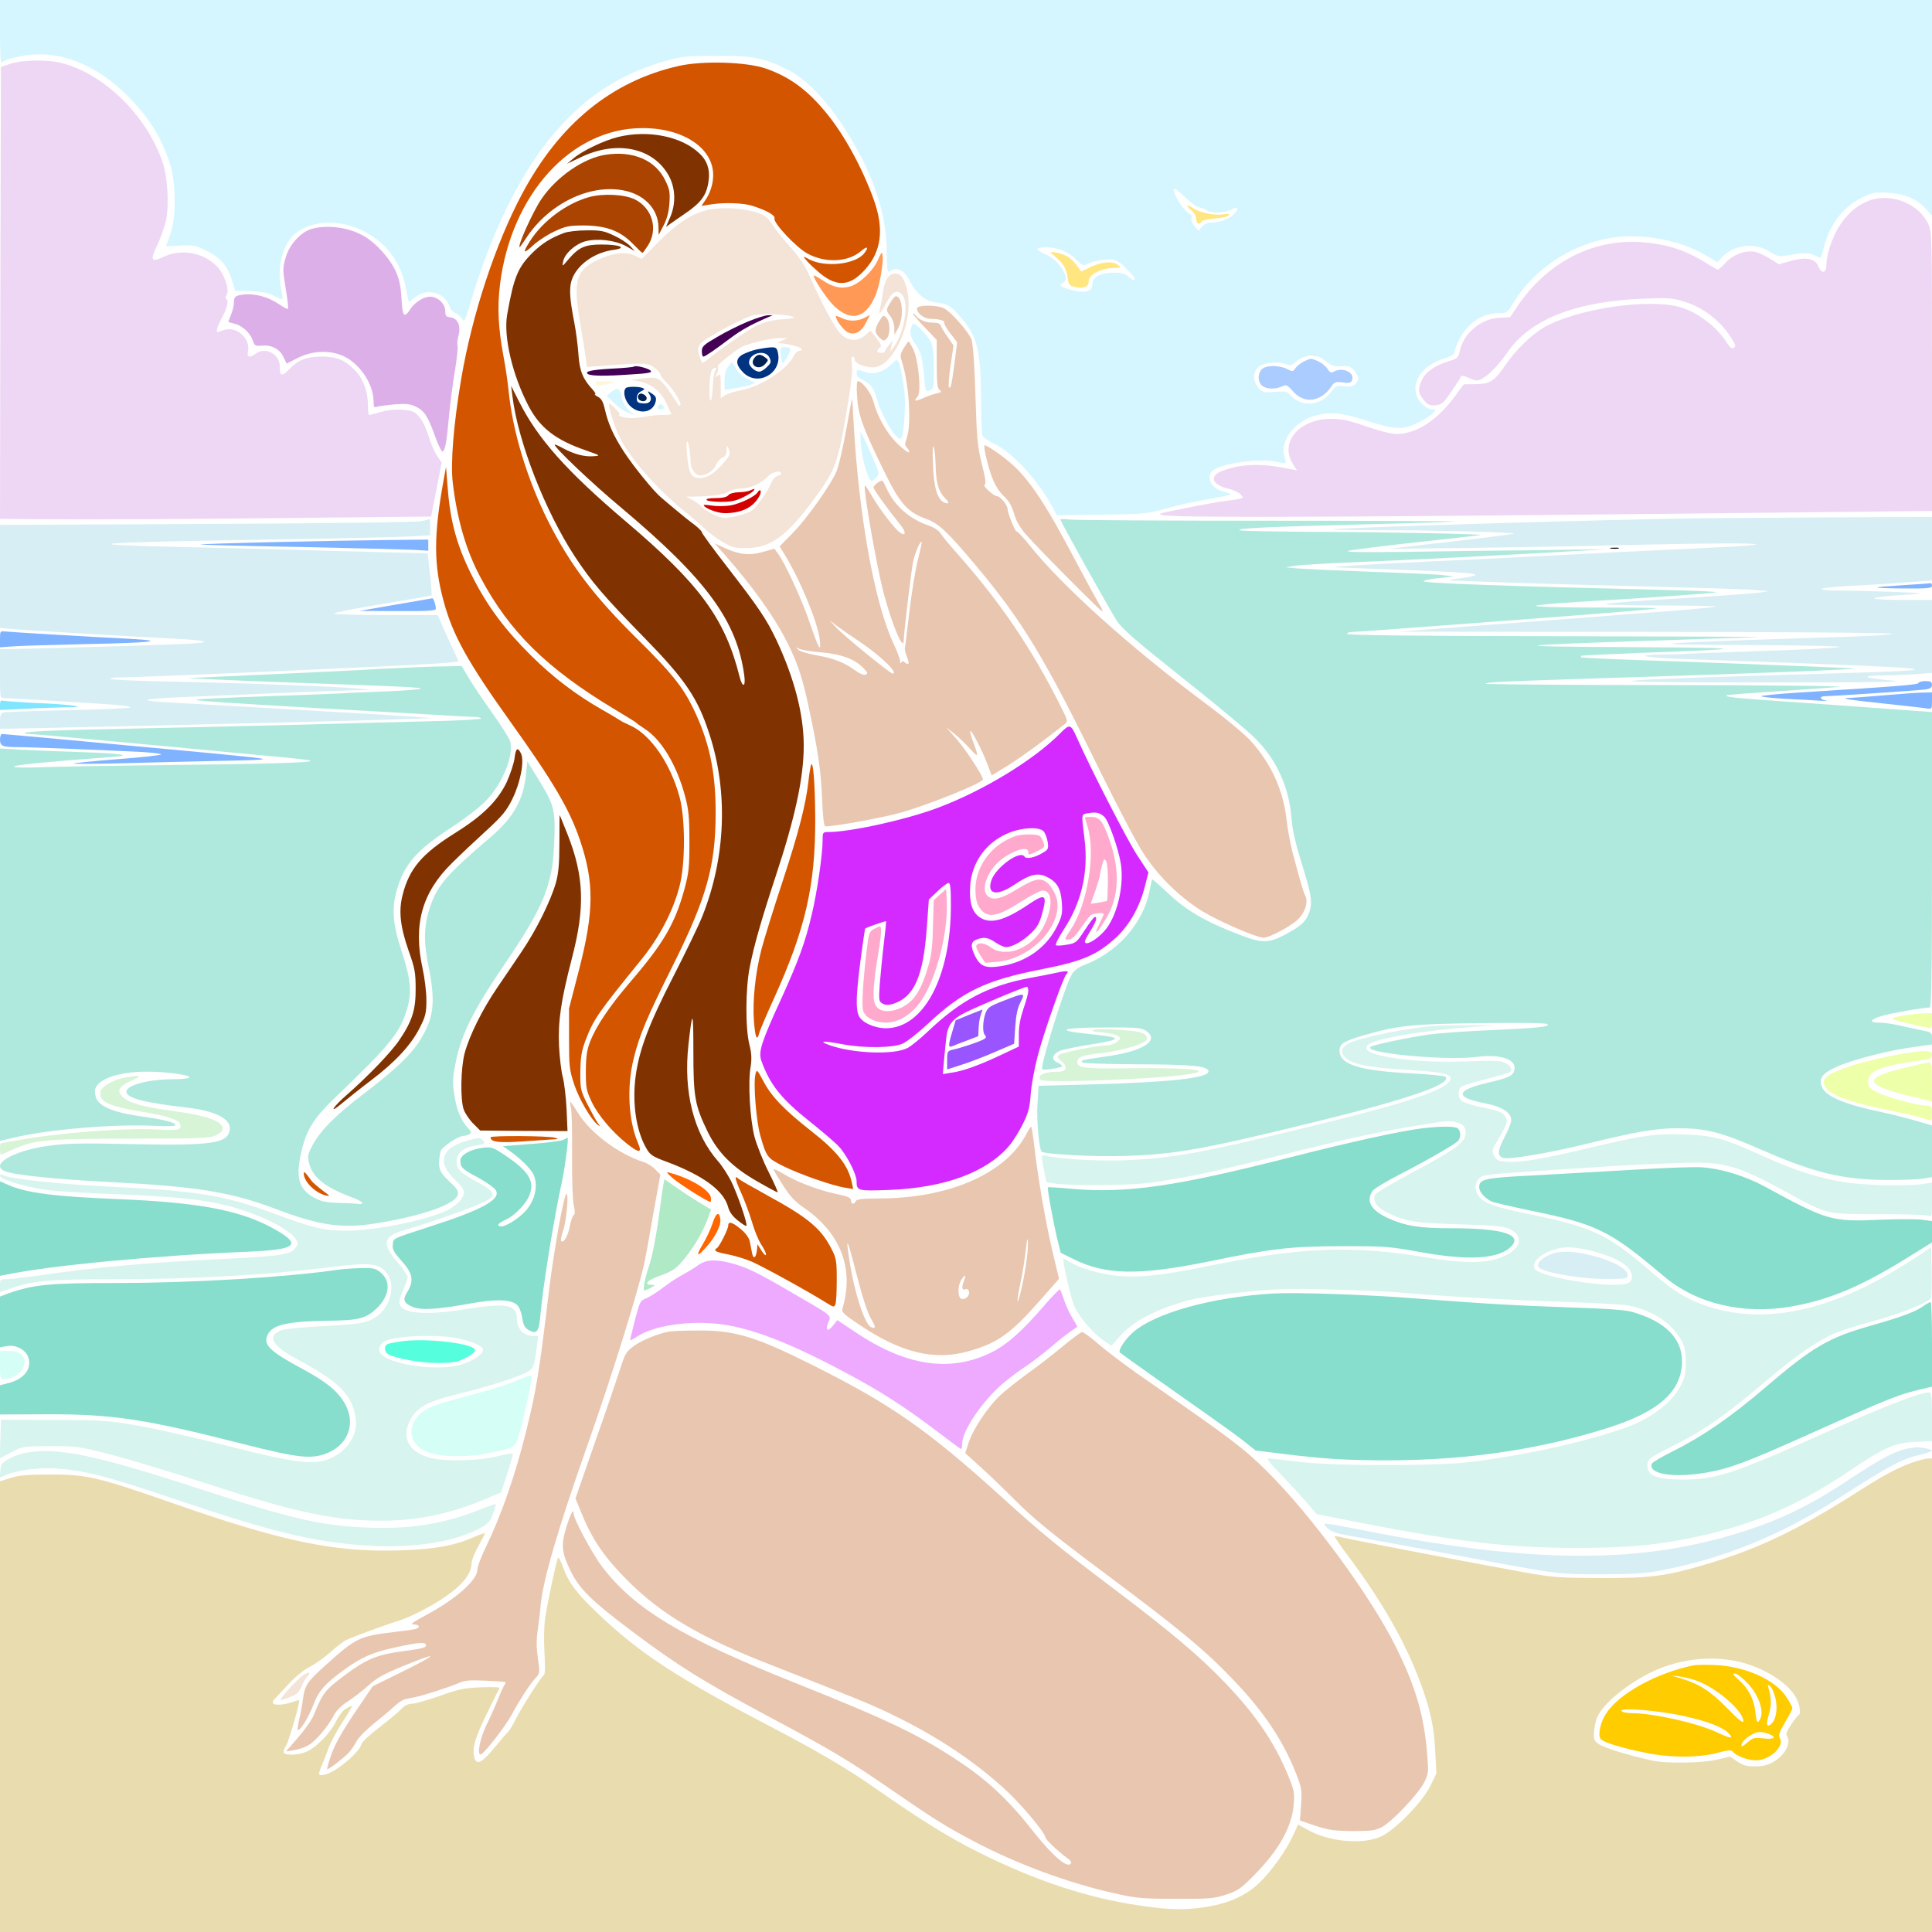 <?xml version="1.0" encoding="UTF-8" standalone="no"?>
<svg
   xmlns:dc="http://purl.org/dc/elements/1.1/"
   xmlns:cc="http://creativecommons.org/ns#"
   xmlns:rdf="http://www.w3.org/1999/02/22-rdf-syntax-ns#"
   xmlns:svg="http://www.w3.org/2000/svg"
   xmlns="http://www.w3.org/2000/svg"
   xmlns:sodipodi="http://sodipodi.sourceforge.net/DTD/sodipodi-0.dtd"
   xmlns:inkscape="http://www.inkscape.org/namespaces/inkscape"
   version="1.0"
   width="1024pt"
   height="1024pt"
   viewBox="0 0 1024 1024"
   preserveAspectRatio="xMidYMid meet"
   id="svg2"
   inkscape:version="0.91 r13725"
   sodipodi:docname="UNADJUSTEDNONRAW_thumb_94c.svg">
  <defs
     id="defs208" />
  <sodipodi:namedview
     pagecolor="#ffffff"
     bordercolor="#666666"
     borderopacity="1"
     objecttolerance="10"
     gridtolerance="10"
     guidetolerance="10"
     inkscape:pageopacity="0"
     inkscape:pageshadow="2"
     inkscape:window-width="1440"
     inkscape:window-height="816"
     id="namedview206"
     showgrid="false"
     inkscape:zoom="0.4609375"
     inkscape:cx="640"
     inkscape:cy="640"
     inkscape:window-x="0"
     inkscape:window-y="1"
     inkscape:window-maximized="1"
     inkscape:current-layer="svg2" />
  <g
     transform="translate(0,1024) scale(0.1,-0.1)"
     fill="#000000"
     stroke="none"
     id="g6">
    <path
       d="M0 10075 c0 -91 3 -165 6 -165 3 0 15 5 26 11 11 6 54 17 95 24 181 31 377 -43 543 -207 118 -117 187 -227 231 -368 33 -104 33 -286 1 -374 -12 -33 -22 -60 -22 -61 0 -1 34 0 75 3 69 4 80 2 139 -27 74 -36 112 -80 136 -158 l17 -54 79 -2 c59 -2 90 -8 123 -24 25 -12 46 -21 48 -19 2 1 -2 29 -8 62 -23 122 15 248 90 297 93 61 226 63 346 3 123 -61 202 -168 227 -308 6 -35 13 -65 14 -67 2 -2 17 8 34 23 43 36 106 36 149 1 16 -14 31 -36 33 -48 2 -12 15 -28 30 -35 16 -7 33 -23 39 -34 10 -19 16 -6 46 98 19 65 55 173 80 239 225 590 524 915 952 1032 86 24 115 27 266 27 193 1 250 -10 373 -70 96 -47 196 -146 291 -288 161 -242 240 -467 241 -683 0 -57 3 -103 8 -103 4 0 13 4 21 9 27 17 69 -8 91 -54 34 -70 83 -111 141 -118 66 -8 81 -18 143 -92 78 -95 95 -175 96 -435 0 -85 3 -164 6 -175 4 -12 30 -32 67 -49 98 -47 237 -201 311 -344 l17 -33 237 3 c230 3 240 4 347 34 61 17 161 39 223 49 61 10 112 21 112 25 0 4 -14 10 -32 14 -64 13 -99 74 -63 110 40 39 252 69 342 48 23 -5 44 -8 46 -5 3 2 0 19 -6 38 -23 76 54 180 157 210 80 24 145 19 267 -21 161 -52 204 -54 282 -16 35 17 72 41 82 52 18 19 18 20 -2 20 -28 0 -68 33 -83 69 -31 76 30 164 136 198 31 9 58 22 59 28 35 131 126 214 236 215 46 0 47 1 84 61 108 176 311 308 520 339 161 25 365 -14 499 -95 l59 -35 23 26 c64 68 177 81 257 28 31 -20 47 -25 76 -20 108 18 128 18 160 2 24 -13 32 -14 35 -4 2 7 9 33 16 58 31 115 101 204 195 251 60 29 71 31 142 27 90 -5 150 -31 201 -86 l32 -36 0 572 0 572 -5120 0 -5120 0 0 -165z m6286 -885 c29 -27 61 -50 71 -50 10 0 29 -7 41 -16 25 -17 97 -13 135 8 29 15 33 0 7 -27 -25 -26 -76 -45 -123 -45 -17 0 -36 -9 -46 -21 l-18 -22 -21 23 c-13 14 -20 31 -17 41 4 11 -1 22 -13 28 -36 19 -100 131 -75 131 3 0 30 -22 59 -50z m-648 -280 c24 -11 57 -34 72 -51 24 -25 33 -28 48 -20 33 18 109 31 141 25 16 -4 38 -15 48 -25 10 -11 30 -31 45 -46 15 -14 25 -30 22 -35 -4 -5 -17 1 -31 14 -20 19 -35 23 -82 23 -69 -1 -111 -23 -111 -60 0 -37 -32 -50 -94 -36 -28 6 -58 16 -66 21 -13 9 -13 12 3 21 25 15 21 40 -14 88 -20 29 -47 50 -82 65 -32 15 -46 25 -36 29 30 12 96 6 137 -13z m1347 -560 c7 0 28 -12 45 -27 27 -22 41 -26 80 -24 41 2 50 -1 69 -25 25 -32 26 -47 4 -69 -12 -13 -28 -16 -59 -12 -38 4 -45 1 -64 -25 -59 -81 -160 -90 -223 -20 -15 17 -27 19 -80 15 -57 -5 -64 -3 -86 21 -30 32 -32 80 -4 108 25 25 99 35 144 19 28 -10 35 -9 54 9 25 23 73 41 93 34 8 -2 20 -4 27 -4z"
       id="path8"
       style="fill:#d5f6ff" />
    <path
       d="M6313 9127 c15 -13 27 -32 27 -44 0 -27 16 -38 27 -19 5 8 31 15 71 18 34 2 68 10 74 16 9 9 -1 10 -39 5 -48 -5 -130 15 -157 39 -6 4 -15 8 -20 8 -6 -1 1 -11 17 -23z"
       id="path10"
       style="fill:#ffe680" />
    <path
       d="M5570 8903 c0 -2 14 -16 30 -30 38 -32 52 -58 59 -108 6 -36 9 -40 45 -47 42 -9 66 2 66 32 0 35 69 70 139 70 34 1 35 2 17 15 -29 22 -84 18 -143 -9 l-52 -25 -26 35 c-14 18 -36 39 -48 45 -24 14 -87 29 -87 22z"
       id="path12"
       style="fill:#ffe680" />
    <path
       d="M6914 8326 c-17 -8 -38 -24 -47 -36 -14 -21 -16 -21 -45 -6 -43 22 -114 21 -135 -2 -22 -24 -21 -65 1 -85 22 -20 70 -22 107 -5 23 10 28 8 58 -26 59 -68 147 -57 203 25 17 25 23 27 61 22 35 -5 44 -2 49 12 16 40 -48 71 -95 46 -16 -9 -22 -6 -36 15 -9 14 -32 32 -50 40 -40 16 -32 16 -71 0z"
       id="path14"
       style="fill:#aaccff" />
    <path
       d="M55 9902 l-50 -17 -3 -1197 -2 -1198 212 -2 c303 -2 750 0 1458 8 l615 6 28 143 28 143 -25 36 c-13 20 -34 68 -45 106 -12 40 -34 84 -50 102 -24 27 -36 32 -88 36 -38 3 -81 -2 -116 -12 -30 -9 -58 -16 -61 -16 -3 0 -6 24 -6 53 0 73 -25 139 -69 185 -52 54 -97 72 -175 72 -80 0 -127 -18 -172 -66 -39 -41 -52 -38 -51 11 2 67 -76 110 -129 70 -30 -23 -47 -19 -40 10 17 68 -60 139 -127 116 -16 -6 -32 -11 -33 -11 -11 0 -1 32 20 71 29 53 40 96 26 104 -6 4 -6 12 2 24 16 25 -15 113 -54 151 -73 73 -190 93 -283 48 -64 -31 -71 -17 -30 66 18 38 39 98 46 134 16 85 6 230 -20 305 -86 246 -306 462 -531 522 -73 20 -212 18 -275 -3z"
       id="path16"
       style="fill:#eed7f4" />
    <path
       d="M3600 9891 c-357 -80 -635 -306 -834 -681 -141 -265 -263 -636 -321 -975 -41 -242 -58 -451 -45 -556 23 -193 71 -358 146 -498 153 -289 352 -484 709 -699 60 -36 112 -68 115 -71 3 -4 24 -19 47 -34 89 -57 170 -192 214 -357 19 -71 23 -111 23 -240 0 -139 -3 -166 -27 -255 -50 -182 -111 -286 -291 -495 -105 -123 -176 -228 -207 -308 -18 -45 -23 -77 -24 -157 0 -92 3 -106 31 -165 33 -70 109 -160 187 -222 66 -52 82 -51 58 5 -51 120 -60 300 -21 452 30 121 69 213 206 487 179 359 227 529 227 808 1 221 -35 385 -121 560 -55 112 -117 188 -291 360 -234 231 -359 396 -476 628 -113 227 -189 478 -210 697 -4 39 -15 117 -26 174 -28 150 -34 261 -19 382 58 477 377 830 754 830 216 1 376 -105 376 -249 0 -46 -16 -97 -43 -135 l-19 -28 53 8 c72 11 171 7 217 -8 76 -24 123 -51 117 -67 -8 -22 114 -153 175 -186 94 -51 212 -46 281 11 36 31 47 26 19 -10 -46 -58 -205 -76 -290 -32 -34 18 -35 18 -20 0 8 -11 32 -35 54 -54 102 -94 175 -95 260 -1 89 98 103 218 46 375 -60 165 -154 338 -247 452 -102 126 -198 196 -325 240 -103 35 -331 42 -458 14z"
       id="path18"
       style="fill:#d45500" />
    <path
       d="M3276 9514 c-74 -18 -189 -73 -236 -113 l-35 -29 70 33 c193 94 388 53 470 -97 36 -66 38 -150 6 -222 l-21 -48 23 16 c12 9 45 31 72 50 92 62 121 101 131 180 8 56 -8 105 -49 143 -94 90 -271 126 -431 87z"
       id="path20"
       style="fill:#803300" />
    <path
       d="M3211 9420 c-116 -17 -259 -115 -340 -233 -46 -67 -132 -257 -116 -257 1 0 18 24 37 53 118 176 328 280 506 249 114 -19 191 -98 192 -197 l1 -40 26 50 c18 34 28 72 31 117 4 59 1 75 -22 122 -52 107 -170 158 -315 136z"
       id="path22"
       style="fill:#aa4400" />
    <path
       d="M3121 9195 c-120 -34 -244 -126 -312 -233 -41 -65 -36 -71 17 -22 25 23 75 56 112 73 60 28 77 32 157 32 118 -1 191 -28 258 -96 26 -27 49 -49 52 -49 3 0 16 18 30 40 54 85 23 195 -68 242 -54 28 -170 34 -246 13z"
       id="path24"
       style="fill:#aa4400" />
    <path
       d="M9920 9181 c-75 -23 -140 -81 -185 -163 -31 -57 -55 -137 -55 -185 0 -40 -26 -45 -40 -9 -18 48 -68 57 -159 30 l-52 -15 -47 29 c-26 17 -61 33 -79 37 -50 10 -114 -12 -155 -56 -21 -21 -40 -39 -42 -39 -3 0 -29 15 -58 33 -116 73 -214 104 -353 114 -257 16 -496 -109 -653 -341 l-38 -57 -56 -3 c-101 -5 -194 -85 -212 -181 -6 -31 -12 -36 -59 -50 -70 -21 -121 -56 -140 -98 -23 -48 -21 -70 9 -107 22 -26 33 -31 63 -28 32 3 41 10 83 72 26 38 49 73 51 80 2 7 17 5 44 -8 37 -16 43 -16 69 -3 35 19 90 76 132 137 120 177 362 273 723 287 130 5 154 4 216 -16 89 -26 177 -90 232 -167 23 -32 40 -62 38 -68 -7 -20 -23 -15 -40 11 -52 86 -154 166 -249 194 -165 51 -556 -8 -728 -108 -63 -37 -149 -121 -199 -195 -60 -88 -82 -103 -160 -104 l-63 -1 -47 -64 c-95 -128 -204 -199 -309 -199 -29 0 -91 16 -161 40 -92 32 -129 40 -186 40 -169 0 -274 -123 -203 -238 l22 -35 -35 7 c-152 31 -250 29 -354 -7 -78 -27 -66 -75 25 -97 27 -6 56 -20 65 -30 16 -18 16 -19 -6 -24 -13 -3 -46 -8 -74 -11 -27 -3 -122 -20 -210 -38 -149 -29 -157 -32 -115 -38 95 -15 1115 -10 3508 17 l562 6 0 739 c0 733 0 740 -21 784 -48 102 -186 160 -299 126z"
       id="path26"
       style="fill:#eed7f4" />
    <path
       d="M3740 9125 c-84 -24 -154 -71 -251 -168 l-87 -89 -37 17 c-48 24 -121 14 -202 -25 -114 -56 -127 -112 -85 -350 12 -69 24 -145 27 -170 l6 -45 97 7 c200 16 224 15 260 -10 17 -13 32 -29 32 -36 0 -7 14 -25 31 -42 36 -34 84 -112 75 -121 -3 -4 -7 -4 -9 -2 -98 152 -100 153 -184 144 l-68 -8 43 -8 c62 -12 116 -55 143 -114 12 -27 24 -54 27 -58 2 -4 -13 -7 -35 -6 -21 1 -69 -3 -108 -10 -47 -8 -83 -9 -110 -2 -22 5 -34 9 -26 10 10 1 5 11 -14 31 -16 17 -32 30 -36 30 -10 0 29 -127 56 -180 55 -109 198 -272 335 -383 41 -33 92 -77 112 -96 20 -20 62 -52 94 -71 52 -31 66 -35 129 -35 128 0 217 64 361 262 118 161 127 187 184 541 13 82 19 149 15 173 -4 25 -3 39 4 39 6 0 11 -7 11 -16 0 -22 67 -47 109 -40 102 16 200 239 172 392 -13 71 -34 104 -65 104 -35 0 -56 -32 -66 -96 -4 -33 -11 -71 -15 -86 -11 -43 2 -33 30 22 32 63 57 78 85 50 40 -40 15 -201 -45 -282 l-17 -23 6 30 7 30 -21 -25 c-11 -14 -20 -28 -20 -32 0 -12 -40 -10 -40 1 0 6 5 13 10 16 15 10 12 19 -18 57 l-28 36 -27 -24 c-44 -38 -97 -33 -136 12 -31 34 -100 164 -157 294 -28 66 -55 105 -130 189 -22 25 -55 67 -72 93 -27 40 -40 49 -89 64 -80 24 -195 27 -263 9z m463 -564 c15 -6 -1 -10 -53 -13 -48 -3 -95 -14 -130 -29 -44 -19 -199 -126 -282 -194 -15 -12 -18 -10 -27 17 -20 56 -14 71 37 104 52 34 177 99 232 120 36 14 180 11 223 -5z m-58 -126 c-27 -13 -28 -14 -7 -15 37 0 112 -22 112 -31 0 -5 -7 -9 -15 -9 -8 0 -21 -13 -29 -29 -38 -72 -175 -161 -281 -180 -32 -6 -69 -18 -82 -26 l-23 -15 0 66 c0 61 -1 65 -17 53 -15 -13 -15 -12 -4 9 6 12 10 26 7 30 -3 4 -2 12 2 18 11 15 94 80 122 95 37 19 159 48 205 47 l40 0 -30 -13z m-353 -158 c-6 -7 -12 -43 -14 -80 -3 -87 -18 -111 -18 -31 0 83 9 124 27 124 12 0 13 -3 5 -13z m-138 -414 c3 -21 6 -52 6 -68 0 -38 25 -75 50 -75 35 0 69 22 85 56 8 18 24 36 35 39 14 5 20 16 21 38 0 27 2 29 9 12 14 -33 12 -38 -38 -93 -48 -52 -86 -71 -130 -64 -30 5 -41 28 -50 116 -8 78 0 106 12 39z m486 -132 c0 -5 -9 -11 -20 -14 -11 -3 -24 -17 -30 -32 -17 -44 -81 -135 -107 -152 -13 -9 -50 -22 -82 -29 -51 -12 -65 -12 -102 1 -24 9 -57 29 -74 44 -16 16 -43 35 -60 44 l-29 15 44 0 c91 1 160 11 182 26 12 9 41 16 63 16 49 0 111 28 144 64 23 25 71 36 71 17z"
       id="path28"
       style="fill:#f4e3d7" />
    <path
       d="M3965 8536 c-44 -18 -117 -54 -162 -81 -73 -42 -83 -51 -83 -76 0 -16 3 -29 8 -29 9 0 62 36 145 99 57 42 108 71 197 109 l25 11 -25 0 c-14 0 -61 -15 -105 -33z"
       id="path30"
       style="fill:#440055" />
    <path
       d="M4011 8388 c-24 -5 -57 -18 -75 -27 -39 -23 -38 -54 4 -96 76 -75 204 -5 184 101 -6 30 -10 34 -38 33 -17 -1 -51 -6 -75 -11z m67 -43 c11 -23 9 -29 -13 -50 -13 -14 -32 -25 -41 -25 -22 0 -54 29 -54 48 0 51 87 72 108 27z"
       id="path32"
       style="fill:#003380" />
    <path
       d="M4000 8345 c-33 -39 20 -73 55 -35 19 22 19 22 0 36 -24 18 -39 18 -55 -1z"
       id="path34"
       style="fill:#002255" />
    <path
       d="M4138 8363 c6 -59 8 -60 30 -23 29 47 28 60 -6 60 -26 0 -28 -2 -24 -37z"
       id="path36"
       style="fill:#d5f6ff" />
    <path
       d="M3858 8295 c-12 -15 -18 -42 -18 -73 l0 -49 55 9 c29 4 66 13 81 18 l27 11 -44 22 c-28 14 -49 34 -59 54 -8 18 -17 33 -20 32 -3 0 -13 -10 -22 -24z"
       id="path38"
       style="fill:#d5f6ff" />
    <path
       d="M3975 7640 c-11 -5 -39 -9 -61 -9 -24 -1 -47 -7 -54 -16 -8 -10 -31 -15 -67 -15 -34 0 -52 -4 -48 -10 3 -5 38 -10 76 -10 54 0 80 5 119 25 27 13 51 29 55 35 7 12 7 12 -20 0z"
       id="path40"
       style="fill:#d40000" />
    <path
       d="M4015 7630 c-13 -22 -96 -61 -144 -69 -28 -4 -71 -5 -96 -1 -25 4 -45 5 -45 3 0 -15 72 -43 110 -43 92 0 154 31 186 93 13 25 3 40 -11 17z"
       id="path42"
       style="fill:#d40000" />
    <path
       d="M1656 9028 c-60 -16 -121 -81 -142 -153 -16 -57 -16 -65 0 -163 10 -57 15 -106 12 -109 -2 -3 -24 9 -48 25 -66 45 -151 63 -215 46 -17 -5 -23 -14 -23 -35 0 -17 -7 -46 -15 -66 -8 -19 -15 -37 -15 -38 0 -2 14 -6 30 -10 42 -9 86 -49 99 -88 10 -30 14 -32 50 -29 50 5 94 -18 114 -61 l16 -34 62 31 c79 39 171 41 243 7 86 -42 156 -149 156 -239 0 -31 2 -34 23 -27 12 3 54 9 93 12 55 4 79 2 107 -12 45 -21 64 -49 102 -155 17 -47 35 -84 40 -83 14 3 22 47 35 188 6 66 20 174 31 239 11 65 17 126 14 134 -3 8 0 32 5 53 14 52 -4 93 -43 97 -23 3 -27 8 -27 33 0 34 -28 66 -66 75 -35 9 -90 -21 -118 -63 -34 -52 -43 -42 -48 56 -4 66 -12 103 -31 144 -30 67 -104 148 -165 184 -79 47 -191 63 -276 41z"
       id="path44"
       style="fill:#ddafe9" />
    <path
       d="M2989 9005 c-68 -25 -114 -54 -162 -100 -83 -82 -103 -131 -139 -333 -20 -115 27 -318 113 -483 61 -117 144 -181 304 -236 79 -28 80 -28 40 -31 -47 -4 -104 11 -162 43 -24 13 -43 21 -43 18 0 -17 199 -206 355 -336 450 -378 612 -599 650 -889 8 -61 -10 -64 -25 -5 -77 308 -210 490 -604 824 -313 266 -465 437 -564 633 l-43 85 7 -55 c29 -240 173 -609 331 -850 88 -134 156 -213 368 -430 217 -222 283 -319 345 -511 100 -305 87 -652 -37 -964 -19 -49 -89 -193 -154 -320 -130 -253 -181 -389 -200 -529 -19 -144 3 -289 56 -381 21 -37 33 -45 112 -74 191 -72 299 -152 322 -238 7 -27 24 -50 52 -72 22 -18 42 -31 45 -28 8 8 -48 170 -81 237 -19 36 -49 83 -69 105 -129 147 -185 368 -157 618 21 192 26 185 26 -35 0 -243 8 -287 76 -427 55 -112 133 -189 265 -264 55 -32 103 -57 106 -57 3 0 -18 48 -48 108 -30 59 -63 143 -75 187 -24 94 -35 284 -21 368 7 44 6 73 -6 120 -22 88 -21 298 2 412 22 112 61 249 137 480 104 314 149 524 149 693 0 166 -50 357 -144 558 -54 114 -95 174 -263 391 -73 94 -133 176 -133 182 0 5 -17 22 -37 38 -21 15 -65 50 -98 78 -33 27 -70 59 -83 70 -39 33 -146 165 -196 242 -55 85 -83 148 -100 223 -9 41 -19 58 -37 67 -13 7 -20 13 -15 13 5 0 0 10 -11 23 -54 58 -71 100 -77 187 -3 47 -13 123 -22 170 -24 123 -28 178 -15 222 25 81 118 150 225 164 72 10 32 28 -64 28 -89 0 -121 -14 -175 -76 -36 -43 -37 -43 -30 -13 8 41 64 91 117 106 65 17 158 6 215 -25 l48 -27 -25 27 c-14 15 -52 40 -85 55 -52 25 -71 29 -145 28 -47 0 -101 -6 -121 -14z"
       id="path46"
       style="fill:#803300" />
    <path
       d="M4653 8862 c-28 -61 -98 -127 -150 -141 -47 -13 -89 -3 -144 34 -21 14 -41 25 -44 25 -15 0 64 -121 105 -161 90 -86 166 -68 219 52 22 49 44 172 39 214 -3 23 -5 21 -25 -23z"
       id="path48"
       style="fill:#ff9955" />
    <path
       d="M4720 8638 c-25 -41 -25 -44 0 -75 11 -15 20 -41 20 -62 l1 -36 19 35 c32 59 24 170 -12 170 -5 0 -17 -15 -28 -32z"
       id="path50"
       style="fill:#e9c6af" />
    <path
       d="M4840 8655 c0 -8 7 -15 16 -15 14 0 14 3 4 15 -7 8 -14 15 -16 15 -2 0 -4 -7 -4 -15z"
       id="path52"
       style="fill:none" />
    <path
       d="M4860 8605 c0 -26 38 -55 73 -55 42 0 78 -10 72 -20 -3 -5 11 -30 31 -56 l37 -48 -12 -96 c-17 -131 -22 -153 -31 -143 -4 4 -1 56 8 115 l16 107 -30 43 c-17 24 -34 51 -37 61 -4 12 -17 17 -42 17 -40 0 -73 14 -92 39 -7 9 -13 12 -13 8 0 -5 28 -38 63 -74 l62 -65 0 -126 c0 -101 3 -129 15 -139 13 -9 10 -12 -15 -18 -17 -3 -49 -15 -72 -25 -45 -20 -53 -18 -29 9 20 24 4 196 -24 250 -11 23 -22 41 -24 41 -3 0 -14 -16 -26 -35 -18 -30 -20 -40 -11 -67 39 -119 53 -337 27 -410 -11 -31 -11 -39 2 -52 9 -9 13 -19 9 -23 -4 -4 -32 18 -63 48 -56 56 -103 139 -126 225 -12 43 -59 104 -81 104 -6 0 -8 -33 -4 -84 7 -100 26 -152 137 -382 89 -183 128 -228 231 -265 64 -23 110 -67 255 -239 253 -301 368 -490 666 -1100 95 -192 197 -387 233 -440 79 -119 192 -229 310 -301 89 -54 286 -139 323 -139 28 0 133 55 176 92 42 37 62 97 44 131 -10 19 -25 71 -68 232 -11 44 -25 118 -30 163 -17 160 -79 299 -188 422 -31 35 -135 122 -247 205 -398 297 -757 620 -928 835 -33 41 -64 74 -68 73 -8 -3 -49 98 -49 121 0 19 -39 66 -55 66 -19 0 -80 57 -66 61 8 3 4 36 -15 109 -23 94 -27 134 -34 365 -5 165 -13 273 -21 295 -15 42 -111 150 -148 167 -40 18 -141 17 -141 -2z m99 -830 c1 -88 16 -141 47 -172 27 -27 27 -37 0 -27 -37 14 -57 79 -61 202 -3 75 -2 108 4 92 5 -14 9 -56 10 -95z"
       id="path54"
       style="fill:#e9c6af" />
    <path
       d="M4430 8563 c0 -20 42 -75 65 -85 36 -16 70 2 95 52 l21 41 -30 -16 c-38 -19 -84 -19 -121 0 -17 9 -30 12 -30 8z"
       id="path56"
       style="fill:#ff9955" />
    <path
       d="M4661 8539 c-27 -43 -26 -63 1 -89 20 -18 24 -19 37 -5 21 21 20 90 -1 111 -15 16 -18 14 -37 -17z"
       id="path58"
       style="fill:#e9c6af" />
    <path
       d="M4838 8523 c-20 -35 -17 -65 12 -104 32 -45 39 -72 49 -184 6 -70 7 -72 29 -64 21 8 22 14 22 114 0 68 -5 117 -14 138 -15 36 -91 113 -98 100z"
       id="path60"
       style="fill:#d5f6ff" />
    <path
       d="M4725 8310 c-39 -41 -95 -58 -139 -42 -43 16 -46 15 -46 -8 0 -13 11 -24 33 -34 39 -16 61 -46 77 -107 15 -55 61 -145 94 -184 35 -41 42 -26 50 99 5 73 3 125 -9 190 -21 119 -24 123 -60 86z"
       id="path62"
       style="fill:#d5f6ff" />
    <path
       d="M3360 8297 c-3 -3 -57 -8 -120 -11 -106 -6 -145 -15 -123 -29 16 -10 93 -11 221 -2 101 6 121 10 110 21 -14 13 -80 29 -88 21z"
       id="path64"
       style="fill:#440055" />
    <path
       d="M3159 8206 c9 -11 20 -12 49 -4 60 15 60 16 -2 17 -49 1 -57 -1 -47 -13z"
       id="path66"
       style="fill:#fff6d5" />
    <path
       d="M3317 8183 c-17 -17 -6 -66 22 -94 49 -48 122 -37 136 22 5 21 1 29 -20 43 -25 16 -25 16 -14 -2 20 -31 4 -54 -33 -50 -28 2 -33 7 -33 28 0 16 8 29 23 36 20 10 21 12 7 18 -22 8 -80 8 -88 -1z"
       id="path68"
       style="fill:#003380" />
    <path
       d="M3239 8161 l-24 -19 42 -40 c22 -22 55 -44 73 -50 l32 -12 -31 29 c-20 19 -33 42 -37 70 -7 45 -20 51 -55 22z"
       id="path70"
       style="fill:#d5f6ff" />
    <path
       d="M3393 8153 c-18 -7 -16 -30 4 -37 24 -10 41 11 23 28 -8 7 -21 12 -27 9z"
       id="path72"
       style="fill:#002255" />
    <path
       d="M4486 7967 c-16 -89 -38 -187 -49 -217 -25 -69 -162 -263 -244 -344 l-61 -62 24 -39 c84 -135 178 -363 189 -455 8 -75 -5 -51 -56 97 -39 116 -132 316 -167 361 l-18 24 -59 -17 c-70 -21 -126 -15 -203 20 l-54 25 54 -61 c154 -176 263 -329 333 -469 53 -106 79 -185 111 -336 50 -235 64 -331 71 -481 4 -101 10 -153 17 -153 54 0 310 47 404 74 156 45 432 157 432 175 0 19 -95 164 -142 216 l-53 60 42 -33 c23 -18 60 -54 83 -79 46 -52 49 -47 19 32 -12 31 -19 58 -16 61 6 6 64 -105 90 -175 l23 -61 90 55 c74 47 184 127 296 216 20 15 19 17 -21 97 -155 309 -319 550 -551 812 -37 41 -75 87 -84 102 -10 16 -36 33 -63 42 -105 36 -183 106 -227 203 -18 41 -19 41 -42 26 -13 -8 -24 -20 -24 -27 0 -10 70 -108 144 -200 29 -37 28 -59 -2 -40 -27 17 -104 117 -147 189 -21 36 -39 64 -41 62 -11 -10 64 -437 100 -572 48 -178 106 -312 106 -247 1 43 40 372 50 416 10 47 38 111 45 104 2 -2 -7 -44 -20 -95 -13 -50 -33 -174 -45 -275 -12 -100 -22 -187 -24 -193 -2 -5 3 -25 10 -44 16 -38 12 -50 -10 -32 -11 9 -15 9 -19 -1 -3 -7 -6 -3 -6 8 -1 12 -17 55 -36 95 -100 214 -184 679 -211 1174 -3 66 -7 121 -8 122 -1 1 -14 -71 -30 -160z m69 -1127 c112 -75 210 -170 176 -170 -13 0 -260 201 -301 246 l-35 38 40 -31 c22 -16 76 -54 120 -83z m-198 -58 c106 -10 176 -36 222 -86 21 -22 22 -26 8 -32 -9 -3 -30 5 -49 19 -59 44 -116 67 -206 83 -48 8 -94 22 -102 31 -14 14 -13 14 7 4 12 -6 66 -15 120 -19z"
       id="path74"
       style="fill:#e9c6af" />
    <path
       d="M3487 8085 c-5 -10 0 -15 14 -15 12 0 19 5 17 12 -6 18 -25 20 -31 3z"
       id="path76"
       style="fill:#d5f6ff" />
    <path
       d="M4563 7880 c5 -72 40 -190 56 -190 4 0 16 9 26 20 18 20 17 23 -30 128 -26 59 -50 109 -53 112 -2 3 -2 -29 1 -70z"
       id="path78"
       style="fill:#d5f6ff" />
    <path
       d="M5225 7823 c27 -115 53 -172 93 -210 29 -27 45 -54 57 -96 11 -39 31 -73 63 -110 72 -82 395 -407 404 -407 5 0 -3 18 -17 39 -13 22 -69 124 -124 228 -154 294 -243 429 -338 513 -48 43 -131 100 -144 100 -4 0 -1 -26 6 -57z"
       id="path80"
       style="fill:#e9c6af" />
    <path
       d="M2352 7699 c-54 -295 -54 -451 0 -648 48 -178 128 -322 355 -639 226 -316 311 -461 366 -622 77 -226 76 -379 -4 -690 l-53 -205 0 -160 c0 -148 2 -166 27 -242 26 -78 89 -186 124 -214 17 -13 16 -12 0 11 -10 14 -34 59 -55 100 -35 71 -37 80 -36 170 1 76 6 108 26 162 43 115 67 149 298 433 94 116 167 255 201 385 32 120 32 358 1 475 -48 178 -154 332 -262 380 -25 11 -49 23 -55 28 -5 4 -47 29 -93 55 -139 79 -261 172 -377 287 -136 135 -226 254 -304 405 -89 172 -125 303 -139 495 l-8 100 -12 -66z"
       id="path82"
       style="fill:#d45500" />
    <path
       d="M9005 7493 c-433 -5 -1936 -50 -1944 -59 -2 -2 103 -4 235 -4 283 0 736 -11 729 -18 -2 -3 -154 -22 -337 -43 l-333 -38 430 5 c237 3 606 9 820 15 450 10 711 12 702 3 -3 -3 -86 -10 -184 -14 -379 -18 -826 -40 -1013 -50 -107 -6 -339 -17 -515 -25 -354 -17 -527 -27 -523 -31 2 -1 145 -7 318 -13 364 -13 454 -20 425 -32 -11 -4 -46 -11 -78 -14 -32 -4 -57 -8 -55 -10 4 -4 580 -22 1108 -35 239 -6 469 -13 510 -17 l75 -6 -50 -8 c-27 -4 -207 -17 -400 -29 -510 -31 -534 -37 -151 -39 181 0 327 -3 325 -6 -3 -2 -122 -14 -265 -25 -142 -10 -317 -24 -389 -30 -71 -5 -227 -17 -345 -26 -118 -9 -321 -24 -450 -34 l-235 -18 1308 -1 c719 0 1307 -5 1307 -10 0 -4 -93 -11 -207 -15 -1089 -34 -1205 -43 -578 -45 286 -1 513 -5 505 -10 -8 -5 -188 -14 -400 -21 -212 -7 -396 -14 -410 -15 -14 -2 -72 -4 -130 -4 -168 -3 -87 -18 140 -25 113 -4 378 -13 590 -21 764 -29 791 -37 185 -54 -1306 -38 -1395 -48 -415 -48 680 0 811 2 707 11 -140 12 -160 26 -37 26 42 0 118 3 168 6 l92 7 0 193 0 194 -156 0 c-85 0 -153 4 -150 9 3 4 60 12 127 16 66 4 119 8 117 10 -5 4 -317 15 -431 15 -54 0 -96 4 -93 8 3 5 65 12 138 16 73 3 204 11 291 18 l157 11 0 169 0 168 -517 -2 c-285 -2 -608 -4 -718 -5z"
       id="path84"
       style="fill:#d7eef4" />
    <path
       d="M2235 7478 c-24 -6 -475 -12 -1137 -15 l-1098 -5 0 -273 0 -273 63 -6 c63 -6 652 -41 877 -52 173 -9 190 -20 40 -27 -133 -6 -866 -28 -937 -27 l-43 0 0 -130 c0 -128 0 -130 23 -130 28 0 472 -27 590 -36 49 -4 83 -10 77 -14 -7 -4 -157 -11 -334 -14 -176 -4 -329 -10 -338 -12 -13 -4 -18 -16 -18 -46 l0 -41 298 6 c475 10 1569 36 1792 44 l205 7 -175 12 c-96 6 -272 17 -390 23 -118 7 -280 16 -360 21 -80 5 -190 11 -245 14 -292 16 -345 19 -345 26 0 4 71 10 158 14 86 3 308 13 492 21 184 8 380 15 435 16 l100 2 -75 8 c-102 10 -573 28 -973 36 -180 3 -330 10 -333 15 -3 4 25 8 63 8 102 1 632 23 1418 60 239 11 365 20 365 25 0 2 -20 45 -44 97 -24 51 -48 105 -54 121 l-12 27 -275 0 c-151 0 -275 4 -275 8 0 5 116 28 257 51 142 23 259 44 261 45 1 2 -2 53 -9 113 l-12 110 -266 7 c-146 3 -345 9 -441 12 -96 3 -352 9 -568 14 -645 14 -525 25 418 40 360 6 703 13 763 17 l107 6 0 43 c0 24 -1 43 -2 43 -2 -1 -21 -6 -43 -11z"
       id="path86"
       style="fill:#d7eef4" />
    <path
       d="M5620 7487 c0 -10 263 -482 299 -537 29 -44 98 -104 346 -301 171 -135 344 -279 385 -320 116 -114 183 -261 196 -432 4 -57 21 -130 55 -239 52 -166 58 -208 34 -264 -18 -43 -41 -63 -126 -109 -86 -45 -122 -45 -240 1 -176 67 -283 129 -375 217 -47 44 -86 78 -87 76 -2 -2 -8 -30 -14 -61 -35 -173 -169 -325 -347 -393 -30 -11 -53 -29 -65 -49 -36 -58 -170 -490 -157 -503 7 -8 106 8 106 16 0 4 -12 13 -26 20 -33 14 -28 41 10 60 16 7 89 23 162 34 182 29 180 38 -16 58 -175 18 -131 33 100 33 162 1 189 -1 213 -17 78 -51 -14 -110 -214 -137 -119 -17 -131 -19 -124 -30 4 -6 119 -10 293 -11 293 -1 377 -9 377 -38 0 -35 -212 -58 -635 -69 l-265 -7 -6 -95 c-6 -83 8 -240 22 -254 14 -14 282 -28 438 -23 273 9 413 34 1001 178 504 123 739 204 701 242 -5 5 -87 13 -183 18 -274 14 -378 47 -378 120 0 37 23 51 130 82 180 52 252 60 619 64 215 3 347 1 353 -5 14 -14 -50 -21 -302 -32 -124 -5 -273 -16 -331 -24 -99 -14 -284 -52 -303 -64 -55 -32 392 -75 559 -54 131 17 216 -13 201 -71 -7 -29 -31 -41 -146 -67 -164 -39 -170 -76 -17 -106 98 -19 147 -50 147 -92 0 -11 -16 -52 -36 -90 -37 -71 -39 -97 -8 -109 29 -11 242 25 454 77 248 61 358 80 471 80 154 0 228 -19 459 -120 268 -117 421 -153 650 -154 80 -1 166 3 193 7 l47 8 0 137 0 137 -93 27 c-50 14 -128 34 -172 43 -188 39 -295 82 -316 129 -22 48 -4 75 74 111 83 38 280 89 415 106 l92 13 0 32 c0 32 -2 33 -57 44 -32 6 -86 18 -121 26 -35 8 -81 14 -103 14 -55 0 -49 16 14 35 46 14 221 45 255 45 9 0 12 163 12 783 l0 783 -237 17 c-131 10 -371 27 -533 38 -287 20 -328 25 -318 34 2 2 116 11 253 20 138 9 291 20 340 24 53 5 -319 9 -894 10 -541 0 -982 4 -978 7 9 9 83 12 607 29 829 26 1380 47 1345 52 -21 3 -583 25 -1130 44 -170 6 -312 13 -314 15 -2 2 -2 6 0 8 2 2 148 9 325 16 587 21 574 27 -66 30 -679 3 -660 9 105 34 275 9 532 18 570 19 39 2 -435 4 -1052 5 -741 1 -1123 5 -1123 12 0 6 9 10 21 10 11 0 170 11 352 25 183 14 454 34 602 45 446 34 660 51 664 56 2 2 -144 4 -325 4 -181 0 -322 4 -314 9 8 5 112 14 230 21 393 23 719 46 725 51 3 3 -118 9 -267 12 -873 21 -1290 36 -1283 47 3 5 40 12 83 16 l77 8 -50 7 c-27 4 -198 12 -380 18 -181 7 -359 15 -395 18 l-65 6 45 8 c25 4 158 12 295 18 333 14 825 39 1120 56 l240 14 -365 -5 c-201 -2 -516 -6 -700 -9 -221 -3 -325 -1 -305 5 17 5 181 26 365 46 184 20 336 37 338 38 6 6 -513 16 -862 17 -210 1 -394 4 -411 8 -44 10 138 19 670 32 253 6 462 13 464 15 2 2 -443 4 -990 4 -547 0 -1018 3 -1046 6 -29 4 -53 4 -53 1z"
       id="path88"
       style="fill:#afe9dd" />
    <path
       d="M1462 7367 c-222 -5 -401 -11 -400 -13 2 -2 238 -8 523 -13 286 -6 557 -13 603 -15 l82 -5 0 29 0 30 -202 -2 c-112 -1 -384 -6 -606 -11z"
       id="path90"
       style="fill:#80b3ff" />
    <path
       d="M8538 7333 c12 -2 30 -2 40 0 9 3 -1 5 -23 4 -22 0 -30 -2 -17 -4z"
       id="path92" />
    <path
       d="M10095 7139 c-188 -12 -191 -16 -12 -18 133 -1 157 1 157 14 0 8 -3 14 -7 14 -5 -1 -66 -6 -138 -10z"
       id="path94"
       style="fill:#80b3ff" />
    <path
       d="M10178 7073 c12 -2 32 -2 45 0 12 2 2 4 -23 4 -25 0 -35 -2 -22 -4z"
       id="path96"
       style="fill:none" />
    <path
       d="M2095 7035 l-190 -33 203 -1 c155 -1 202 2 202 12 0 21 -12 57 -19 56 -3 -1 -91 -16 -196 -34z"
       id="path98"
       style="fill:#80b3ff" />
    <path
       d="M0 6853 l0 -44 68 5 c37 3 207 8 378 12 360 7 448 17 244 28 -241 12 -634 36 -662 39 -27 3 -28 2 -28 -40z"
       id="path100"
       style="fill:#80b3ff" />
    <path
       d="M2125 6700 c-82 -4 -204 -10 -270 -14 -66 -3 -217 -10 -335 -16 -118 -5 -285 -13 -370 -17 l-155 -7 135 -7 c74 -4 277 -12 450 -18 543 -19 650 -24 650 -31 0 -4 -89 -11 -197 -15 -109 -4 -209 -8 -223 -10 -14 -1 -189 -8 -390 -15 -201 -7 -372 -15 -380 -18 -16 -6 159 -18 760 -52 206 -11 445 -25 530 -30 85 -6 169 -10 187 -10 18 0 33 -4 33 -8 0 -5 -127 -12 -282 -15 -156 -4 -443 -11 -638 -17 -195 -5 -580 -14 -855 -20 -494 -10 -634 -16 -643 -25 -3 -3 6 -5 19 -5 23 0 230 -19 669 -60 118 -11 314 -29 435 -41 336 -31 386 -36 391 -42 9 -9 -268 -17 -761 -22 -269 -3 -564 -8 -655 -11 -106 -4 -161 -2 -155 4 9 8 181 25 505 49 132 9 78 19 -157 27 -103 3 -241 9 -305 12 l-118 7 0 -1040 0 -1040 73 17 c183 44 532 73 740 63 76 -4 117 -2 117 4 0 14 -64 30 -195 48 -131 19 -207 50 -225 94 -6 16 -9 39 -5 50 17 54 128 91 273 91 104 0 234 -18 226 -31 -3 -5 -40 -9 -83 -9 -134 0 -251 -31 -251 -66 0 -34 93 -58 316 -84 155 -17 239 -60 232 -117 -9 -74 -95 -86 -523 -77 -280 6 -348 4 -445 -10 -184 -26 -307 -101 -223 -134 50 -20 261 -42 553 -57 468 -24 644 -53 885 -144 223 -85 345 -103 515 -77 240 36 434 102 446 152 6 21 -2 33 -45 73 -56 52 -63 77 -46 158 5 23 95 83 125 83 8 0 21 4 29 9 11 7 10 13 -8 32 -38 40 -61 97 -73 177 -10 67 -9 90 9 179 30 144 93 270 258 513 204 300 253 417 262 632 8 182 2 208 -75 334 l-67 109 -7 -68 c-13 -136 -67 -231 -189 -335 -230 -196 -280 -254 -319 -367 -33 -97 -36 -183 -9 -315 39 -194 29 -277 -47 -397 -48 -76 -132 -155 -292 -277 -154 -117 -235 -199 -277 -279 -25 -48 -26 -56 -16 -95 21 -75 86 -126 226 -178 33 -12 58 -26 55 -30 -3 -5 -9 -7 -15 -6 -5 2 -50 5 -100 6 -70 2 -99 7 -132 24 -85 44 -106 102 -80 227 28 134 64 193 190 314 283 271 337 337 374 461 27 89 21 158 -27 305 -49 149 -55 230 -26 330 40 136 105 210 291 331 66 43 146 104 177 136 88 89 151 237 133 316 -3 15 -46 84 -95 152 -49 69 -106 153 -126 188 l-37 62 -86 -2 c-47 0 -153 -4 -236 -8z"
       id="path102"
       style="fill:#afe9dd" />
    <path
       d="M10158 6649 c-8 -5 6 -9 35 -9 26 0 47 4 47 10 0 11 -63 10 -82 -1z"
       id="path104"
       style="fill:none" />
    <path
       d="M10168 6620 c-3 -9 -95 -17 -640 -51 -108 -7 -195 -16 -193 -19 2 -4 61 -10 130 -14 69 -3 151 -8 183 -10 31 -2 45 -2 30 1 -33 5 -37 23 -5 23 38 0 500 31 535 36 23 4 32 10 32 24 0 16 -7 20 -34 20 -19 0 -36 -4 -38 -10z"
       id="path106"
       style="fill:#80b3ff" />
    <path
       d="M9975 6554 c-82 -7 -161 -13 -174 -13 -55 -2 -5 -10 184 -30 110 -12 212 -23 228 -26 26 -4 27 -3 27 40 l0 45 -57 -1 c-32 -1 -125 -8 -208 -15z"
       id="path108"
       style="fill:#80b3ff" />
    <path
       d="M0 6504 l0 -27 128 6 c70 4 168 7 217 8 76 1 83 3 45 9 -25 4 -115 11 -200 14 -85 4 -163 10 -172 12 -14 4 -18 -1 -18 -22z"
       id="path110"
       style="fill:#80e5ff" />
    <path
       d="M5620 6354 c-139 -141 -408 -305 -648 -395 -166 -63 -465 -129 -582 -129 -29 0 -30 -2 -30 -44 0 -74 -29 -274 -57 -391 -35 -150 -72 -250 -163 -450 -104 -227 -121 -279 -105 -326 45 -127 105 -202 254 -321 69 -55 141 -116 159 -137 40 -43 92 -145 92 -181 0 -52 5 -53 171 -47 294 11 517 93 637 233 22 26 55 79 74 118 29 58 36 87 41 156 3 47 20 138 37 203 30 117 134 413 151 432 19 19 7 22 -48 10 -32 -7 -96 -20 -143 -28 -223 -42 -366 -117 -541 -283 -41 -39 -91 -80 -110 -89 -70 -37 -288 -29 -411 15 -65 23 -36 25 69 5 111 -21 267 -20 318 4 22 10 81 56 130 102 188 176 309 234 613 293 213 42 291 76 394 173 67 65 119 158 146 264 l19 75 -59 90 c-49 73 -250 465 -318 619 -35 79 -39 80 -90 29z m232 -442 c23 -20 76 -169 89 -252 18 -119 -22 -282 -88 -355 -45 -50 -103 -81 -103 -55 0 5 14 31 30 57 29 46 38 73 23 73 -5 0 -28 -31 -53 -69 -43 -66 -47 -70 -95 -78 -27 -5 -54 -6 -58 -3 -5 4 14 41 41 83 96 146 132 307 110 482 -17 136 -18 129 22 135 40 7 58 3 82 -18z m-320 -79 c8 -10 18 -35 21 -56 5 -35 3 -40 -26 -57 -42 -26 -88 -35 -97 -20 -23 36 -151 -56 -175 -125 -26 -76 27 -87 120 -25 83 56 126 66 172 43 56 -27 76 -63 81 -138 4 -56 0 -73 -24 -122 -55 -113 -162 -191 -294 -213 -83 -14 -112 -4 -140 49 -27 54 -26 79 6 91 39 15 60 12 100 -15 20 -14 46 -25 56 -25 33 0 90 32 134 75 33 32 45 54 59 108 26 96 15 103 -74 43 -131 -88 -205 -106 -261 -66 -39 28 -53 78 -48 164 8 126 86 233 204 281 73 30 163 34 186 8z m-492 -392 c0 -378 -144 -650 -344 -651 -61 0 -129 31 -144 66 -17 37 -15 109 9 294 12 91 23 166 24 168 4 5 109 42 111 39 2 -1 -4 -56 -12 -122 -8 -66 -17 -161 -21 -211 -6 -87 -5 -92 16 -104 17 -8 30 -8 57 0 110 37 157 144 176 399 l11 153 46 44 c25 24 52 44 59 44 9 0 12 -30 12 -119z m410 -453 c0 -13 -11 -54 -25 -93 -16 -47 -25 -92 -25 -136 l0 -66 -87 -41 c-118 -56 -208 -89 -267 -97 l-49 -8 7 79 c4 44 9 93 11 109 7 70 30 102 97 136 64 33 317 139 331 139 4 0 7 -10 7 -22z"
       id="path112"
       style="fill:#d42aff" />
    <path
       d="M5750 5908 c0 -2 7 -25 15 -52 43 -142 -1 -409 -90 -543 -35 -52 -35 -53 -12 -53 17 0 34 15 63 57 21 31 45 62 52 70 13 12 72 19 72 8 0 -3 -12 -29 -26 -58 -32 -65 -7 -42 39 35 68 113 74 254 19 412 -37 105 -53 126 -99 126 -18 0 -33 -1 -33 -2z m122 -347 c-1 -51 -3 -95 -4 -96 -2 -1 -22 -5 -45 -9 l-42 -6 25 70 c13 38 24 75 24 82 0 7 5 31 11 52 10 36 12 38 22 21 6 -11 10 -62 9 -114z"
       id="path114"
       style="fill:#ffaacc" />
    <path
       d="M5832 5528 c-12 -45 -7 -63 8 -38 9 14 14 80 6 80 -2 0 -8 -19 -14 -42z"
       id="path116"
       style="fill:none" />
    <path
       d="M5390 5811 c-129 -40 -220 -159 -220 -286 0 -42 6 -70 19 -92 39 -63 91 -57 221 27 52 33 104 60 117 60 52 0 55 -90 5 -189 -38 -76 -125 -136 -197 -136 -36 0 -59 6 -82 23 -33 24 -68 29 -78 11 -4 -5 5 -28 20 -51 l27 -41 62 5 c183 15 354 198 316 339 -7 23 -25 56 -41 72 -39 39 -71 34 -173 -29 -79 -48 -122 -58 -150 -34 -36 29 -11 114 49 175 60 59 165 98 165 60 0 -19 3 -19 50 5 40 20 40 21 27 53 -12 30 -17 32 -63 34 -27 1 -60 -2 -74 -6z"
       id="path118"
       style="fill:#ffaacc" />
    <path
       d="M4982 5499 l-33 -30 -4 -137 c-2 -103 -8 -155 -24 -210 -39 -136 -80 -196 -153 -227 -51 -21 -94 -19 -118 5 -15 15 -20 33 -20 79 0 32 9 112 20 176 21 124 25 175 13 175 -5 -1 -19 -7 -33 -15 -23 -12 -26 -23 -37 -117 -19 -162 -26 -283 -19 -312 9 -38 61 -66 122 -66 58 0 120 33 168 91 87 102 163 372 154 551 l-3 66 -33 -29z"
       id="path120"
       style="fill:#ffaacc" />
    <path
       d="M5320 4936 c-76 -29 -86 -37 -97 -67 -15 -43 -16 -102 -3 -115 8 -8 7 -14 -2 -20 -14 -11 -125 -49 -170 -58 -26 -6 -28 -10 -28 -55 l0 -49 78 25 c42 13 122 44 177 68 l100 43 6 89 c4 62 12 101 28 131 26 51 23 52 -89 8z"
       id="path122"
       style="fill:#9955ff" />
    <path
       d="M5135 4861 l-70 -29 -17 -58 c-23 -76 -23 -88 0 -79 9 4 44 18 77 30 l60 23 2 44 c1 24 6 56 12 71 6 15 9 27 8 26 -1 0 -33 -13 -72 -28z"
       id="path124"
       style="fill:#9955ff" />
    <path
       d="M0 6321 c0 -36 13 -41 98 -41 67 0 463 -16 660 -26 57 -4 100 -9 95 -13 -4 -4 -109 -16 -233 -25 -124 -10 -227 -20 -230 -23 -2 -2 101 -2 230 1 129 4 370 9 535 13 318 7 318 6 -5 38 -245 23 -1128 105 -1140 105 -5 0 -10 -13 -10 -29z"
       id="path126"
       style="fill:#80b3ff" />
    <path
       d="M2727 6219 c-4 -27 -23 -84 -42 -126 -49 -100 -128 -178 -276 -270 -172 -108 -240 -187 -275 -326 -22 -85 -13 -168 32 -297 33 -92 37 -116 37 -200 1 -111 -18 -171 -86 -272 -42 -63 -167 -193 -279 -291 -75 -65 -99 -107 -27 -46 30 25 100 81 157 124 128 97 212 188 257 278 31 61 35 79 35 146 0 43 -9 117 -20 167 -51 232 -4 403 155 559 44 44 127 122 183 173 85 78 107 105 137 166 43 86 65 201 47 241 -18 38 -29 30 -35 -26z"
       id="path128"
       style="fill:#803300" />
    <path
       d="M4297 6180 c-3 -14 -9 -50 -12 -80 -14 -124 -51 -269 -135 -525 -49 -148 -100 -313 -114 -366 -33 -128 -48 -275 -40 -381 7 -88 16 -110 28 -64 3 14 39 98 80 188 165 365 218 595 217 948 -1 193 -12 327 -24 280z"
       id="path130"
       style="fill:#d45500" />
    <path
       d="M2965 5773 c0 -113 -5 -163 -19 -213 -28 -97 -105 -252 -180 -362 -36 -54 -96 -142 -132 -195 -78 -114 -146 -252 -171 -344 -21 -78 -24 -248 -5 -300 7 -20 30 -54 50 -74 l37 -37 231 -2 232 -1 -5 115 c-3 63 -12 140 -20 170 -8 30 -17 105 -20 165 -6 132 10 241 68 465 71 271 65 435 -23 658 -22 56 -41 102 -42 102 0 0 -1 -66 -1 -147z"
       id="path132"
       style="fill:#803300" />
    <path
       d="M10088 4858 c-32 -6 -58 -13 -58 -17 0 -6 81 -27 178 -46 32 -7 32 -6 32 34 l0 41 -47 -1 c-27 -1 -74 -6 -105 -11z"
       id="path134"
       style="fill:#eeffaa" />
    <path
       d="M7610 4803 c-139 -10 -379 -57 -452 -89 -48 -22 -58 -49 -27 -80 35 -34 122 -52 321 -64 188 -11 241 -22 236 -48 -11 -58 -231 -130 -838 -276 -470 -113 -621 -141 -848 -154 -133 -8 -332 0 -427 17 -27 5 -51 8 -53 6 -2 -2 3 -34 10 -71 l14 -69 39 -7 c65 -13 382 -12 490 1 169 20 347 57 721 150 367 92 516 123 756 162 123 20 140 21 175 8 32 -12 38 -20 41 -48 5 -51 -48 -91 -272 -210 -109 -58 -201 -112 -207 -122 -16 -31 6 -66 58 -93 100 -50 145 -58 388 -65 195 -6 236 -10 268 -26 74 -37 60 -101 -31 -143 -85 -39 -202 -41 -404 -8 -405 68 -671 57 -1183 -48 -234 -48 -361 -60 -473 -47 -94 12 -184 38 -239 71 -19 11 -35 20 -36 20 -10 0 39 -215 58 -255 28 -59 97 -140 154 -180 l42 -28 45 51 c70 80 197 146 371 192 43 11 168 30 278 41 168 18 241 20 450 15 138 -3 302 -10 365 -15 223 -20 598 -42 890 -51 162 -6 315 -14 340 -19 129 -27 224 -88 278 -179 23 -40 27 -58 27 -122 0 -61 -5 -84 -27 -125 -47 -90 -157 -174 -292 -222 -214 -75 -506 -141 -806 -180 -190 -25 -735 -25 -932 0 -75 9 -145 17 -155 17 -12 0 11 -29 68 -87 47 -49 108 -115 136 -148 l51 -60 243 -48 c522 -101 770 -130 1124 -131 268 0 405 11 600 49 327 65 571 167 847 352 197 133 250 157 361 161 l87 4 0 129 c0 103 -3 129 -14 129 -48 0 -224 -68 -521 -200 -527 -236 -607 -262 -792 -262 -124 0 -176 19 -181 65 -5 39 8 51 107 99 189 94 298 169 537 372 148 125 268 207 355 242 34 14 127 43 208 65 149 41 287 97 296 122 3 7 4 71 3 141 l-3 127 -40 -29 c-22 -16 -88 -57 -145 -92 -374 -226 -716 -291 -1008 -191 -107 37 -171 77 -290 180 -230 199 -311 237 -651 307 -180 36 -238 58 -265 96 -23 33 -20 73 8 95 24 20 9 18 726 64 85 5 232 12 325 15 242 9 304 -8 575 -155 220 -120 203 -116 490 -116 135 0 253 -4 263 -9 16 -7 17 0 17 84 l0 92 -52 -8 c-91 -12 -308 -7 -418 11 -133 22 -259 62 -413 132 -218 99 -273 115 -427 120 -156 6 -224 -4 -510 -72 -235 -56 -355 -77 -427 -73 -51 3 -59 6 -73 31 -14 25 -13 30 7 65 65 110 68 119 50 146 -13 19 -32 28 -94 41 -128 27 -148 36 -151 71 -2 18 3 36 11 43 8 6 67 25 132 41 65 17 122 33 126 36 18 11 8 34 -21 49 -26 14 -58 15 -218 9 -192 -6 -365 8 -472 39 -57 16 -65 42 -18 61 84 36 383 78 633 89 33 2 -10 3 -95 3 -85 0 -175 -1 -200 -3z m805 -1188 c99 -23 170 -53 205 -85 35 -33 40 -74 11 -90 -66 -35 -480 29 -498 78 -12 29 21 66 77 89 65 27 116 28 205 8z"
       id="path136"
       style="fill:#d7f4ee" />
    <path
       d="M8225 3594 c-49 -18 -80 -47 -72 -67 10 -26 178 -60 325 -65 78 -2 138 0 143 5 30 30 -46 82 -167 114 -102 28 -178 32 -229 13z"
       id="path138"
       style="fill:#d7eef4" />
    <path
       d="M5795 4781 c-14 -5 1 -10 48 -13 37 -3 74 -12 83 -19 15 -12 14 -15 -6 -31 -12 -10 -34 -18 -49 -18 -49 0 -242 -38 -257 -51 -13 -11 -11 -15 12 -34 34 -27 27 -55 -13 -55 -64 0 -103 -12 -103 -31 0 -18 10 -19 133 -19 167 0 506 17 617 31 198 24 74 41 -270 37 -243 -3 -280 1 -280 32 0 26 23 36 100 45 136 14 270 54 270 80 0 20 -23 34 -65 39 -83 11 -201 14 -220 7z"
       id="path140"
       style="fill:#d7f4d7" />
    <path
       d="M10135 4663 c-176 -23 -413 -90 -452 -129 -20 -20 -21 -27 -12 -48 23 -50 114 -84 360 -135 80 -16 157 -35 173 -41 37 -14 36 -15 36 30 0 38 -1 40 -32 40 -43 0 -212 46 -261 71 -43 22 -52 38 -43 74 9 36 71 63 188 81 57 9 113 18 126 20 14 3 22 12 22 24 0 21 -24 24 -105 13z"
       id="path142"
       style="fill:#eeffaa" />
    <path
       d="M10085 4578 c-129 -32 -172 -56 -145 -82 22 -20 92 -45 202 -70 l98 -24 0 104 c0 93 -2 104 -17 103 -10 -1 -72 -15 -138 -31z"
       id="path144"
       style="fill:#eeffaa" />
    <path
       d="M4004 4546 c-12 -48 4 -246 25 -322 33 -116 37 -122 121 -164 84 -42 262 -105 329 -115 l43 -7 -7 33 c-18 91 -77 166 -215 274 -142 111 -212 184 -253 263 -35 65 -36 66 -43 38z"
       id="path146"
       style="fill:#d45500" />
    <path
       d="M668 4530 c-66 -11 -132 -49 -136 -78 -7 -51 43 -75 213 -103 135 -22 200 -43 209 -65 12 -32 -5 -37 -115 -31 -177 10 -532 -17 -753 -58 -43 -8 -80 -15 -82 -15 -2 0 -4 -13 -4 -30 0 -16 2 -30 4 -30 2 0 28 11 59 25 117 54 175 59 627 60 368 0 419 2 453 17 26 12 37 23 37 38 0 37 -88 68 -252 90 -165 22 -237 41 -274 73 -39 33 -26 59 44 90 59 26 52 30 -30 17z"
       id="path148"
       style="fill:#d7f4d7" />
    <path
       d="M3026 4368 c5 -18 7 -131 6 -252 -1 -120 3 -239 9 -264 7 -31 7 -47 0 -52 -6 -3 -15 -30 -21 -60 -10 -52 -33 -91 -46 -78 -3 4 1 26 9 50 19 51 32 194 20 201 -12 8 -67 -298 -93 -513 -53 -440 -66 -521 -121 -745 -59 -238 -134 -452 -218 -624 -23 -47 -41 -97 -41 -112 0 -54 -117 -157 -273 -240 -71 -38 -86 -49 -64 -49 30 0 37 -16 10 -24 -10 -3 -61 -10 -113 -16 -186 -22 -202 -30 -369 -180 -94 -85 -106 -103 -116 -180 -3 -30 -13 -79 -20 -107 -7 -29 -10 -53 -5 -53 14 0 58 74 81 134 26 72 64 115 166 188 90 65 149 91 271 117 112 25 154 29 159 15 5 -16 -12 -21 -109 -34 -148 -19 -202 -41 -318 -127 -108 -81 -118 -93 -167 -213 -10 -25 -47 -78 -83 -119 l-64 -74 44 7 c24 4 59 16 78 28 38 23 104 102 132 158 12 23 40 51 72 71 29 19 79 57 110 85 45 41 85 63 181 102 192 79 197 70 12 -22 l-170 -84 -97 -143 c-66 -99 -104 -167 -122 -218 -14 -41 -24 -76 -22 -78 5 -5 97 66 118 91 10 12 27 37 38 57 10 20 52 62 92 94 40 32 89 73 109 92 19 18 46 36 60 38 13 3 38 7 54 11 41 8 182 54 228 74 30 14 58 16 140 12 56 -2 104 -6 106 -8 2 -2 -1 -9 -6 -16 -5 -7 -20 -40 -33 -73 -13 -33 -41 -96 -62 -139 -35 -73 -51 -157 -30 -155 16 2 129 146 163 209 43 80 99 166 129 198 21 22 22 27 11 101 -8 55 -9 98 -1 151 6 41 13 99 15 129 12 132 89 399 246 844 138 390 285 866 309 997 5 25 25 135 44 245 l36 199 -27 28 c-14 15 -42 33 -62 39 -133 42 -282 154 -347 260 -20 32 -39 59 -41 59 -3 0 -1 -15 3 -32z"
       id="path150"
       style="fill:#e9c6af" />
    <path
       d="M5442 4233 c-109 -212 -410 -345 -784 -345 -90 -1 -118 -4 -122 -14 -8 -20 -26 -17 -26 4 0 14 -16 21 -78 34 -90 18 -216 66 -284 109 -27 16 -48 25 -48 21 0 -4 22 -41 49 -83 36 -57 64 -87 107 -117 199 -135 273 -325 209 -538 -6 -18 8 -31 92 -87 219 -147 394 -190 576 -139 153 43 224 93 377 267 l103 117 -36 151 c-36 153 -78 397 -96 561 -6 49 -12 91 -15 93 -3 3 -13 -12 -24 -34z m-1 -673 c-12 -94 -41 -223 -48 -217 -2 3 5 47 16 99 11 51 23 129 28 173 4 44 9 67 11 51 2 -16 -1 -64 -7 -106z m-827 -305 c29 -49 30 -60 3 -49 -34 13 -90 186 -116 361 -20 131 -10 110 38 -78 30 -117 58 -204 75 -234z m496 199 c-14 -36 -12 -54 4 -48 17 7 28 -9 20 -29 -8 -21 -36 -30 -46 -15 -13 21 -9 72 8 96 20 29 26 28 14 -4z"
       id="path152"
       style="fill:#e9c6af" />
    <path
       d="M7540 4260 c-120 -15 -373 -70 -725 -160 -583 -148 -842 -185 -1122 -162 -75 7 -138 11 -139 9 -5 -4 32 -202 51 -279 l17 -68 69 -34 c168 -84 345 -87 711 -13 345 71 436 81 713 82 223 0 251 -2 400 -29 271 -50 434 -40 498 31 54 61 -56 93 -317 93 -173 0 -243 11 -338 53 -91 41 -120 91 -83 145 9 12 73 51 143 87 128 65 276 150 306 174 19 16 21 52 4 69 -13 13 -86 14 -188 2z"
       id="path154"
       style="fill:#87decd" />
    <path
       d="M2600 4212 c0 -25 42 -30 166 -22 71 5 145 10 164 11 32 1 33 2 10 9 -32 10 -340 12 -340 2z"
       id="path156"
       style="fill:#d45500" />
    <path
       d="M2478 4195 c-141 -39 -165 -117 -63 -211 25 -23 45 -51 45 -62 0 -30 -37 -70 -88 -96 -104 -52 -383 -109 -532 -109 -123 0 -177 13 -380 88 -268 100 -410 123 -885 146 -245 11 -521 41 -555 59 -16 8 -20 8 -20 -3 0 -19 154 -64 265 -76 50 -6 212 -15 360 -21 289 -11 455 -28 575 -59 162 -41 322 -118 363 -173 19 -25 19 -29 4 -51 -23 -35 -77 -44 -332 -57 -460 -22 -726 -46 -1033 -91 -73 -10 -149 -19 -168 -19 -32 0 -34 -2 -34 -34 l0 -34 69 23 c110 38 202 45 554 45 403 0 803 23 1147 66 198 24 241 18 283 -38 45 -60 15 -177 -57 -226 -50 -34 -84 -40 -286 -51 -102 -5 -200 -15 -218 -21 -81 -29 -51 -83 86 -156 224 -120 291 -189 308 -317 12 -86 -55 -181 -150 -213 -86 -29 -184 -15 -521 70 -165 42 -378 91 -475 108 -167 29 -188 31 -455 32 l-280 1 -3 -102 -3 -102 62 32 c62 32 64 32 208 32 139 0 154 -2 316 -44 93 -24 311 -90 485 -146 490 -160 698 -205 947 -205 194 0 365 35 554 114 l85 36 33 101 c18 55 31 102 29 105 -3 2 -43 -5 -89 -16 -104 -25 -281 -27 -356 -5 -106 31 -145 105 -102 192 36 73 91 104 251 143 166 41 333 94 374 119 33 20 36 30 50 139 l7 52 -32 0 c-46 0 -81 38 -81 88 0 78 -52 88 -280 52 -202 -32 -323 -23 -341 26 -5 15 0 38 17 74 13 28 24 60 24 70 0 11 -23 45 -50 76 -88 101 -81 141 32 174 114 32 336 110 406 141 88 39 84 59 -22 116 -89 48 -105 65 -106 110 0 38 35 70 89 79 60 10 65 12 51 29 -14 17 -20 17 -82 0z m-39 -1051 c80 -20 121 -40 121 -58 0 -26 -58 -63 -124 -81 -78 -21 -211 -16 -318 12 -102 27 -134 66 -88 108 38 35 296 47 409 19z"
       id="path158"
       style="fill:#d7f4ee" />
    <path
       d="M2123 3130 c-29 -4 -60 -10 -68 -14 -21 -7 -19 -43 3 -54 45 -24 173 -46 262 -46 80 0 103 4 145 25 28 13 51 31 53 41 7 36 -260 69 -395 48z"
       id="path160"
       style="fill:#55ffdd" />
    <path
       d="M2987 4199 c-10 -6 -87 -16 -170 -22 l-152 -12 35 -24 c52 -36 110 -92 126 -123 31 -60 8 -153 -53 -209 -37 -36 -94 -69 -115 -69 -30 0 -20 16 22 35 51 23 114 90 129 138 24 71 -10 122 -137 207 -61 40 -67 42 -116 36 -66 -9 -116 -38 -116 -68 0 -35 10 -45 95 -90 43 -24 84 -53 92 -65 32 -49 -69 -105 -357 -197 -194 -63 -185 -58 -188 -93 -3 -26 6 -41 47 -87 59 -65 66 -105 30 -163 -26 -42 -20 -60 28 -80 45 -19 132 -13 305 18 135 25 219 22 249 -8 12 -11 23 -41 27 -69 6 -38 13 -51 33 -63 44 -25 55 -11 63 76 12 145 70 507 116 718 17 82 35 225 28 225 -2 0 -11 -5 -21 -11z"
       id="path162"
       style="fill:#87decd" />
    <path
       d="M8655 4040 c-159 -9 -398 -23 -530 -30 -256 -13 -285 -19 -285 -63 0 -24 28 -56 65 -75 11 -5 101 -26 200 -47 359 -73 426 -106 712 -348 173 -147 420 -206 676 -162 211 37 382 111 649 279 l98 61 0 57 0 56 -51 7 c-28 4 -129 4 -224 0 -259 -11 -279 -5 -615 178 -101 54 -226 93 -330 100 -41 3 -205 -3 -365 -13z"
       id="path164"
       style="fill:#87decd" />
    <path
       d="M1610 4022 c-1 -43 59 -104 116 -118 26 -6 25 -4 -16 26 -25 19 -50 41 -57 49 -34 47 -42 55 -43 43z"
       id="path166"
       style="fill:#d45500" />
    <path
       d="M3565 3996 c38 -33 185 -126 200 -126 3 0 5 10 3 22 -6 41 -108 102 -218 132 -21 6 -19 2 15 -28z"
       id="path168"
       style="fill:#ff6600" />
    <path
       d="M3926 3923 c19 -42 46 -113 59 -158 13 -45 35 -99 49 -120 14 -21 26 -45 26 -54 0 -9 -10 -1 -23 19 l-22 35 -3 -30 c-5 -43 -19 -52 -26 -16 -3 17 -9 44 -12 61 -3 18 -22 44 -47 65 -44 37 -67 44 -67 20 0 -19 -46 -111 -60 -120 -21 -13 -8 -21 56 -33 36 -7 93 -24 126 -38 55 -23 311 -164 401 -221 35 -22 38 -22 45 -6 4 10 7 68 7 128 0 101 -2 115 -28 166 -55 107 -122 164 -336 281 -80 44 -150 84 -155 89 -25 24 -22 3 10 -68z"
       id="path170"
       style="fill:#d45500" />
    <path
       d="M3516 3962 c-3 -15 -10 -65 -16 -112 -18 -139 -40 -261 -60 -320 -24 -72 -34 -130 -24 -130 5 1 20 7 34 15 25 14 25 14 3 15 -46 0 -21 26 47 49 51 18 80 35 103 61 64 69 123 168 152 251 l14 38 -62 37 c-34 21 -90 57 -124 81 l-61 43 -6 -28z"
       id="path172"
       style="fill:#afe9c6" />
    <path
       d="M0 3728 l0 -250 33 6 c226 48 797 102 1267 121 271 11 304 35 159 118 -180 102 -398 144 -844 162 -325 13 -476 32 -572 75 l-43 19 0 -251z"
       id="path174"
       style="fill:#87decd" />
    <path
       d="M3800 3850 c0 -5 5 -10 11 -10 5 0 7 5 4 10 -3 6 -8 10 -11 10 -2 0 -4 -4 -4 -10z"
       id="path176"
       style="fill:none" />
    <path
       d="M3777 3757 c-9 -29 -32 -78 -51 -110 -40 -66 -33 -74 17 -17 47 51 79 115 75 147 -5 45 -23 36 -41 -20z"
       id="path178"
       style="fill:#ff6600" />
    <path
       d="M3700 3534 c-19 -14 -55 -36 -80 -49 -25 -13 -72 -44 -105 -69 -33 -26 -74 -51 -91 -58 -30 -11 -33 -18 -58 -112 -14 -56 -26 -104 -26 -108 0 -4 16 4 36 17 88 60 281 88 448 66 157 -21 352 -95 623 -238 211 -110 348 -198 540 -345 56 -43 104 -78 107 -78 3 0 6 14 6 30 0 61 90 200 192 296 29 28 89 74 133 104 44 29 109 79 145 110 36 31 81 67 100 80 19 13 37 25 39 27 2 1 -8 20 -22 42 -14 22 -35 65 -45 95 -11 31 -21 59 -24 62 -3 2 -42 -37 -86 -89 -114 -132 -193 -202 -273 -243 -222 -111 -457 -76 -731 109 l-90 60 -23 -29 c-28 -36 -42 -26 -25 17 16 39 29 29 -188 155 -188 110 -243 137 -327 159 -85 22 -133 19 -175 -11z"
       id="path180"
       style="fill:#eeaaff" />
    <path
       d="M1790 3510 c-274 -40 -767 -70 -1162 -70 -369 0 -449 -8 -586 -56 l-42 -16 0 -134 0 -135 34 6 c49 10 102 -18 116 -59 20 -62 -23 -116 -107 -137 l-43 -11 0 -78 0 -77 253 1 c343 1 520 -26 1025 -155 315 -80 380 -86 469 -45 104 49 138 159 80 258 -38 66 -99 115 -223 182 -173 93 -210 128 -186 180 25 55 103 73 332 76 152 2 192 13 246 65 69 66 78 143 22 190 -26 22 -38 25 -101 24 -40 -1 -97 -5 -127 -9z"
       id="path182"
       style="fill:#87decd" />
    <path
       d="M6745 3384 c-321 -19 -623 -103 -739 -205 -43 -37 -82 -98 -70 -108 11 -10 275 -197 459 -326 77 -54 167 -119 200 -145 l60 -48 130 -16 c233 -29 346 -36 570 -36 422 0 818 59 1180 176 263 86 379 192 380 349 0 120 -86 208 -255 259 -41 13 -123 19 -330 26 -296 10 -465 20 -855 50 -247 19 -614 31 -730 24z"
       id="path184"
       style="fill:#87decd" />
    <path
       d="M10189 3314 c-41 -28 -111 -54 -269 -99 -229 -65 -310 -112 -565 -330 -182 -156 -332 -259 -487 -336 -59 -29 -110 -60 -113 -67 -21 -55 115 -77 289 -47 125 22 206 52 541 202 450 202 479 213 628 247 l27 6 0 225 c0 124 -3 225 -7 224 -5 0 -24 -11 -44 -25z"
       id="path186"
       style="fill:#87decd" />
    <path
       d="M3550 3183 c-59 -10 -148 -46 -190 -77 -41 -30 -48 -41 -73 -122 -16 -49 -75 -223 -133 -387 l-104 -299 38 -92 c54 -131 120 -225 241 -346 180 -179 384 -299 756 -444 472 -185 536 -211 650 -267 238 -115 446 -255 610 -410 81 -78 195 -215 195 -236 0 -11 66 -75 115 -110 21 -15 27 -25 19 -32 -21 -22 -98 46 -200 175 -123 157 -235 264 -385 364 -214 143 -373 220 -874 420 -600 239 -855 393 -1025 618 -52 69 -150 252 -150 280 0 31 -17 -3 -40 -78 -27 -92 -23 -129 25 -228 49 -97 108 -155 327 -320 240 -180 375 -264 703 -440 355 -189 446 -244 675 -402 216 -149 284 -192 435 -271 230 -121 502 -221 747 -275 110 -25 144 -28 318 -28 174 -1 202 1 265 21 63 20 78 30 148 100 135 136 204 258 214 380 5 63 2 75 -32 158 -71 171 -170 317 -331 485 -139 145 -289 271 -588 497 -302 228 -388 299 -591 483 -399 362 -590 495 -1005 703 -307 154 -418 188 -620 185 -63 0 -126 -3 -140 -5z"
       id="path188"
       style="fill:#e9c6af" />
    <path
       d="M5623 3096 c-56 -46 -138 -109 -182 -140 -44 -32 -105 -80 -136 -108 -67 -61 -149 -184 -172 -257 l-17 -53 74 -67 c41 -36 128 -120 195 -187 96 -96 190 -173 475 -386 396 -296 527 -404 680 -565 163 -170 268 -329 337 -513 22 -57 24 -75 19 -147 l-6 -82 82 -28 c71 -23 100 -27 198 -28 99 0 120 3 156 22 54 29 193 177 223 237 22 44 23 55 16 140 -16 210 -60 362 -166 576 -132 267 -448 698 -682 930 -121 121 -193 175 -604 460 -131 90 -240 171 -312 234 -30 25 -60 46 -66 46 -6 0 -57 -38 -112 -84z"
       id="path190"
       style="fill:#e9c6af" />
    <path
       d="M0 3005 c0 -67 2 -75 19 -75 55 0 111 44 111 88 0 41 -28 62 -83 62 l-47 0 0 -75z"
       id="path192"
       style="fill:#d5fff6" />
    <path
       d="M2751 2928 c-35 -16 -120 -45 -190 -64 -69 -19 -160 -43 -201 -55 -41 -11 -91 -31 -110 -44 -98 -67 -91 -178 12 -220 68 -28 214 -31 328 -7 148 31 143 27 168 124 32 121 63 269 60 283 -2 8 -25 2 -67 -17z"
       id="path194"
       style="fill:#d5fff6" />
    <path
       d="M10095 2559 c-60 -15 -136 -56 -301 -165 -188 -125 -343 -202 -532 -264 -559 -184 -1138 -182 -2087 9 -82 16 -152 28 -155 25 -3 -3 7 -16 21 -28 19 -16 54 -27 135 -40 60 -10 276 -49 479 -87 611 -115 594 -113 830 -113 159 0 233 4 305 18 332 61 638 184 945 379 298 190 344 214 448 238 31 8 57 16 57 20 0 8 -54 19 -84 18 -11 -1 -39 -5 -61 -10z"
       id="path196"
       style="fill:#d7eef4" />
    <path
       d="M132 2539 c-24 -4 -62 -19 -85 -31 -36 -20 -42 -28 -45 -61 l-3 -38 34 14 c61 26 177 40 272 33 149 -11 263 -40 635 -166 499 -168 709 -220 981 -240 245 -19 467 12 609 83 56 29 65 37 82 81 10 27 17 50 15 53 -2 2 -38 -10 -80 -27 -190 -76 -366 -105 -586 -97 -253 9 -408 44 -892 202 -562 184 -770 227 -937 194z"
       id="path198"
       style="fill:#d7f4ee" />
    <path
       d="M10140 2490 c-85 -31 -149 -65 -277 -146 -320 -205 -530 -307 -794 -387 -230 -70 -315 -82 -584 -81 -222 1 -253 3 -410 31 -277 50 -917 173 -959 184 -21 6 -40 8 -42 6 -2 -2 25 -42 60 -89 167 -221 287 -424 367 -617 71 -173 100 -290 106 -434 l6 -117 -33 -68 c-42 -84 -186 -232 -261 -266 -95 -44 -275 -28 -387 35 l-52 29 -25 -55 c-34 -78 -117 -194 -181 -255 -68 -65 -155 -105 -268 -125 -117 -20 -204 -19 -364 5 -278 41 -550 130 -852 281 -166 83 -303 168 -555 344 -149 104 -291 187 -540 318 -508 265 -699 390 -923 602 -116 110 -157 164 -188 249 -11 32 -23 55 -26 50 -9 -14 -57 -241 -69 -324 -6 -44 -7 -120 -3 -184 4 -68 3 -111 -4 -115 -14 -9 -115 -167 -147 -230 -15 -30 -33 -61 -40 -68 -8 -7 -42 -47 -76 -88 -66 -80 -94 -93 -105 -49 -12 48 4 105 67 232 34 70 64 131 67 135 2 5 -43 6 -99 4 -90 -4 -119 -10 -219 -46 -63 -22 -129 -41 -146 -41 -21 0 -39 -10 -59 -30 -16 -17 -69 -60 -116 -97 -48 -36 -90 -75 -93 -87 -12 -46 -138 -151 -196 -162 -35 -8 -36 -2 -11 57 10 24 26 65 35 91 10 26 42 85 71 130 30 45 52 84 51 86 -2 1 -16 -5 -32 -14 -17 -10 -39 -39 -53 -68 -29 -60 -101 -134 -153 -159 -40 -19 -113 -23 -123 -7 -4 6 1 23 11 37 15 24 76 234 69 241 -1 1 -13 -1 -26 -6 -42 -16 -94 -22 -107 -13 -11 7 -9 13 10 33 12 13 47 50 77 82 30 32 77 69 105 83 28 14 76 48 106 75 30 27 67 56 82 64 30 15 196 77 273 101 79 24 203 90 283 150 75 56 111 108 112 161 0 13 16 52 35 86 19 35 35 66 35 69 0 3 -25 -5 -56 -19 -105 -46 -207 -65 -386 -71 -352 -12 -628 45 -1216 251 -389 136 -451 151 -642 151 -121 0 -168 -4 -212 -18 l-58 -18 0 -1195 0 -1194 5120 0 5120 0 0 1255 0 1255 -22 0 c-13 -1 -48 -10 -78 -20z m-935 -1055 c139 -30 273 -113 316 -196 20 -39 25 -85 11 -91 -5 -1 -22 -24 -39 -49 -22 -32 -29 -50 -22 -60 35 -56 -51 -153 -141 -160 -64 -4 -87 1 -124 26 l-36 25 -68 -16 c-78 -19 -271 -22 -347 -5 -125 28 -249 66 -278 85 -29 20 -31 26 -28 66 1 25 9 60 16 77 33 79 183 197 325 257 132 54 281 69 415 41z"
       id="path200"
       style="fill:#e9ddaf" />
    <path
       d="M8980 1414 c-194 -38 -396 -148 -466 -254 -30 -45 -45 -110 -32 -134 10 -19 105 -49 240 -76 131 -27 278 -27 378 -1 64 17 77 17 86 5 17 -21 79 -44 120 -44 75 0 155 75 127 119 -8 13 -2 31 28 82 21 35 39 69 39 75 0 5 -13 31 -30 57 -58 93 -219 165 -379 172 -47 2 -97 1 -111 -1z m281 -94 c58 -59 89 -145 70 -187 -15 -33 -21 -26 -27 33 -7 67 -38 127 -87 169 -30 26 -36 35 -22 35 10 0 40 -22 66 -50z m-274 14 c106 -36 253 -161 253 -216 0 -14 -25 6 -87 70 -90 91 -148 128 -250 158 l-48 14 42 -5 c24 -3 64 -12 90 -21z m424 -98 c12 -57 2 -113 -26 -136 -22 -18 -25 3 -9 56 14 45 13 85 -3 139 -5 17 -4 18 10 7 9 -8 21 -37 28 -66z m-484 -92 c128 -28 208 -60 237 -93 26 -28 10 -27 -65 8 -105 49 -338 101 -451 101 -26 0 -50 5 -54 12 -12 19 203 2 333 -28z m447 -94 c46 -17 30 -31 -27 -24 -48 6 -56 4 -86 -22 -28 -23 -33 -25 -30 -9 5 24 65 65 95 65 12 0 34 -4 48 -10z"
       id="path202"
       style="fill:#ffcc00" />
    <path
       d="M1608 1362 c-34 -23 -133 -132 -119 -132 6 0 29 7 52 17 31 12 45 25 56 52 8 20 22 44 31 54 22 24 11 29 -20 9z"
       id="path204"
       style="fill:#f4e3d7" />
  </g>
</svg>
